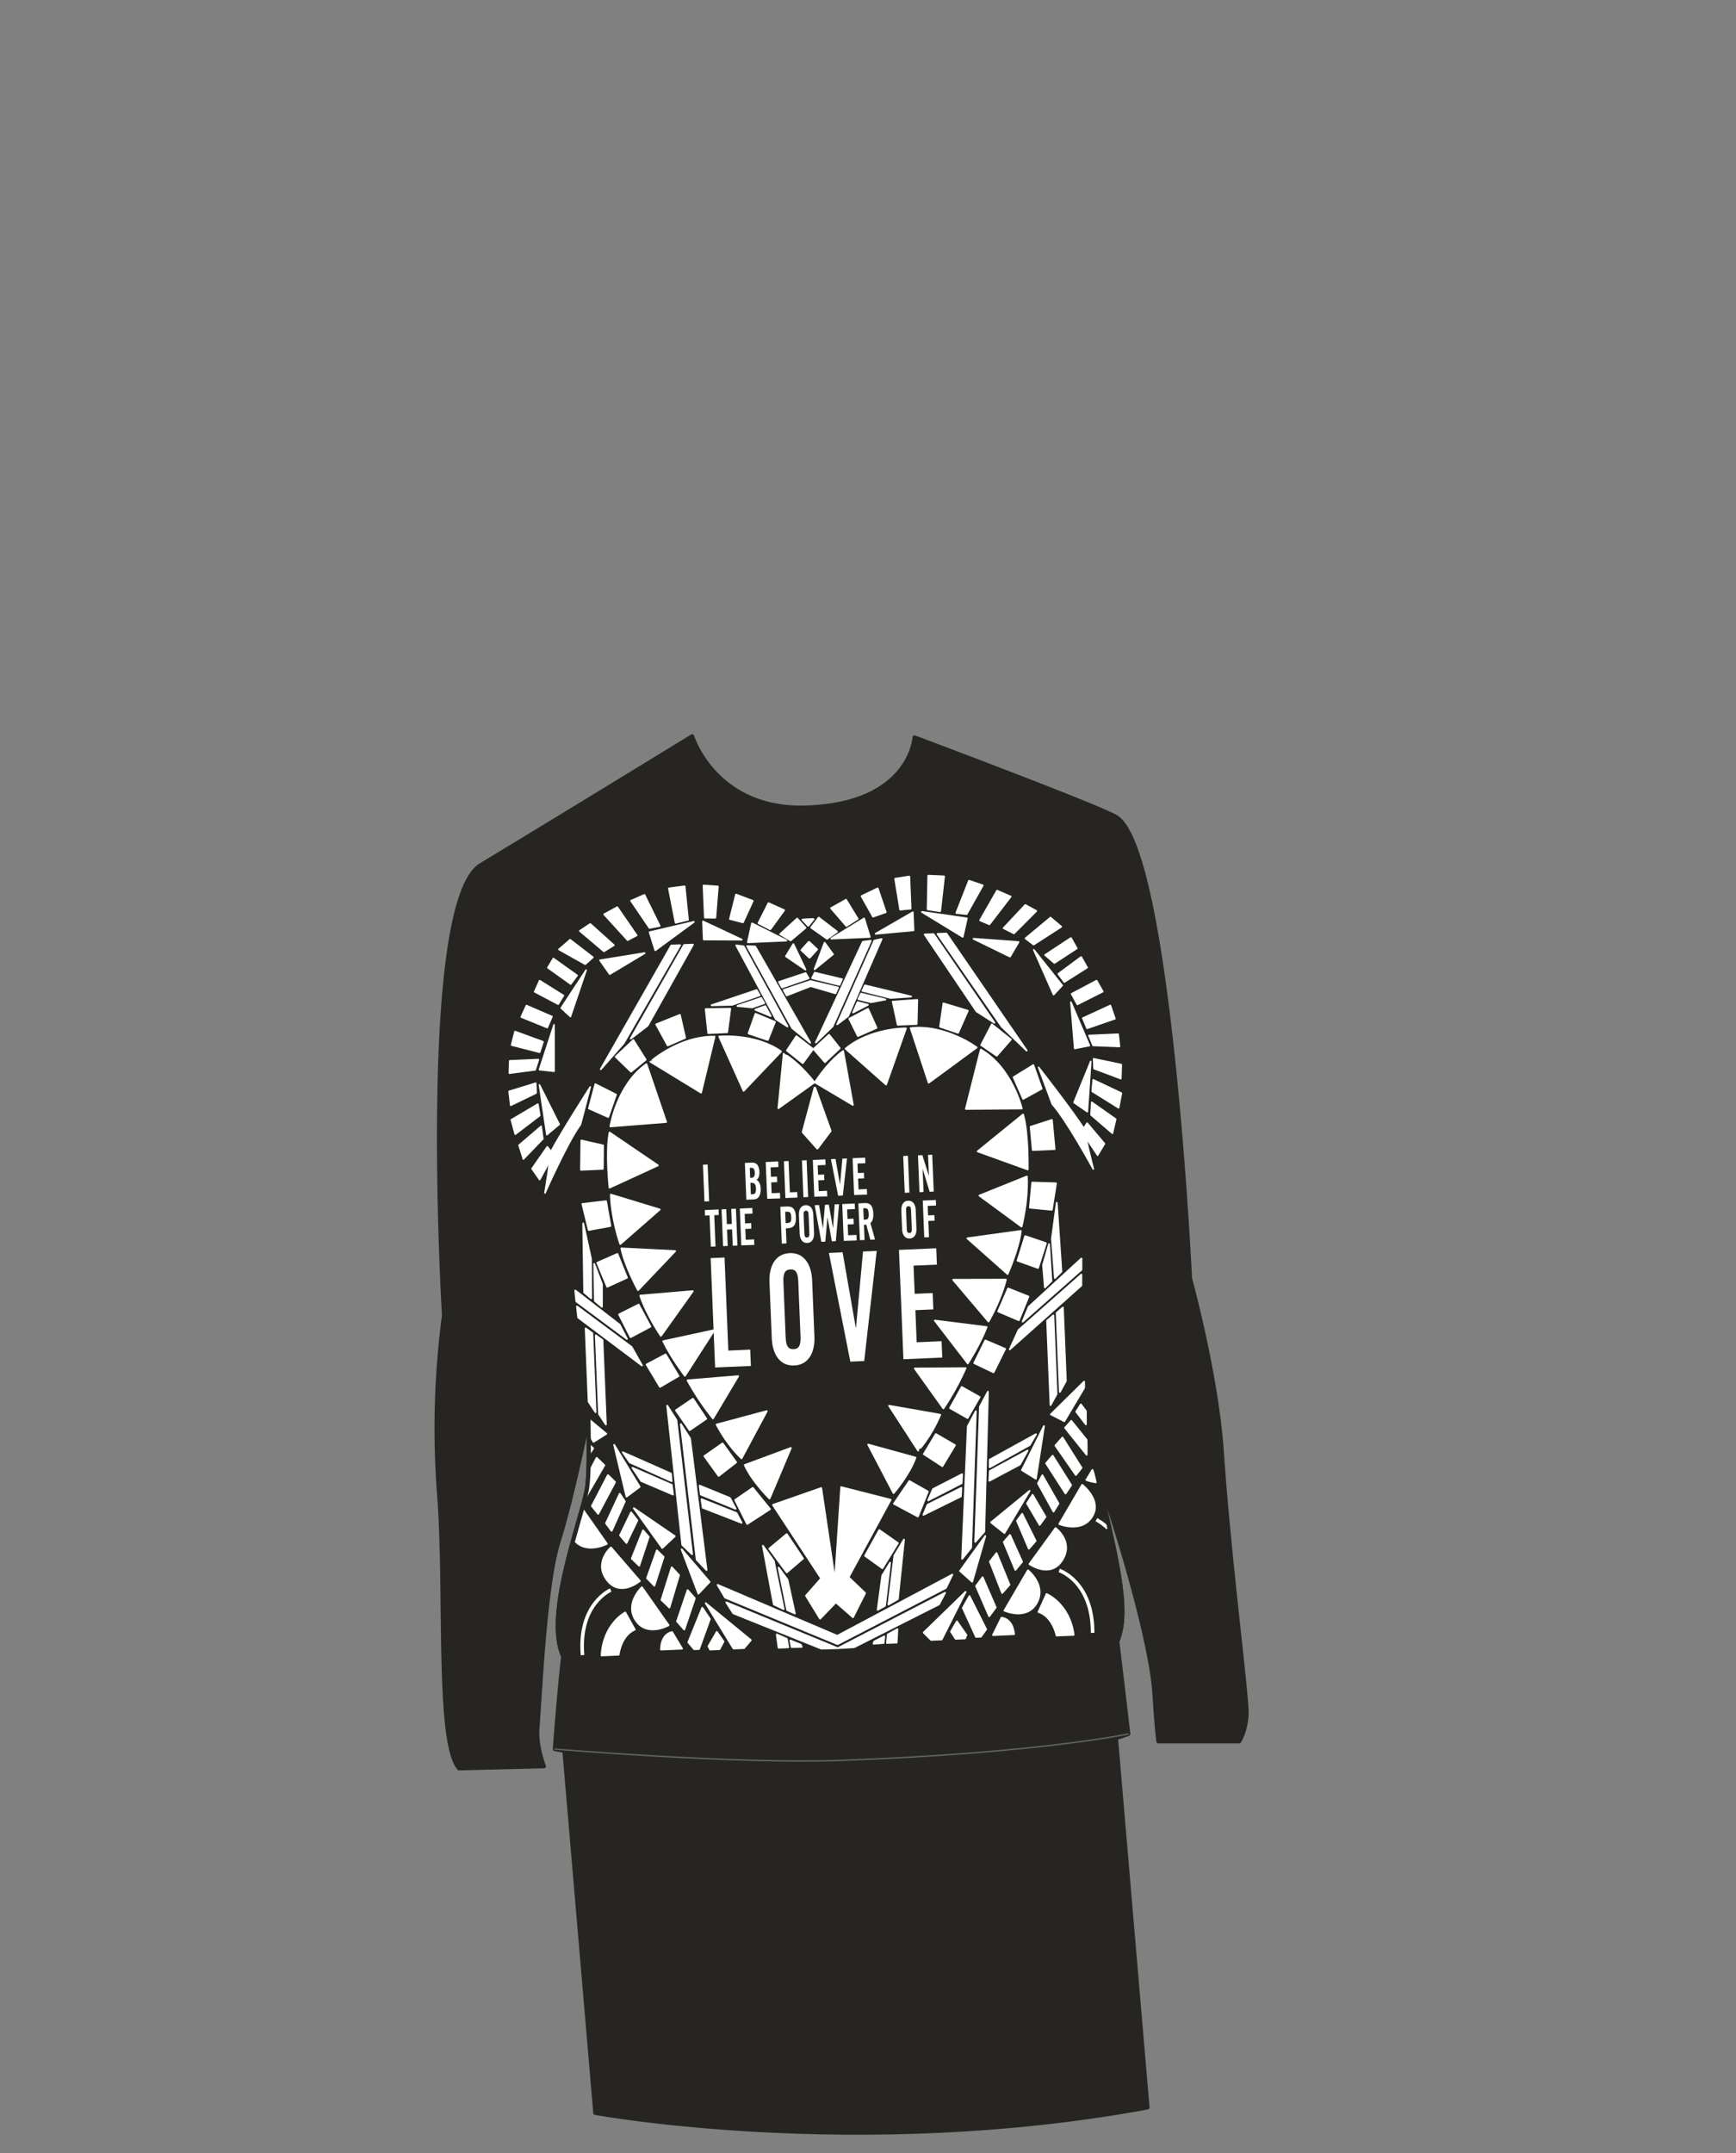<svg xmlns="http://www.w3.org/2000/svg" width="1250" height="1550" viewBox="0 0 1250 1550"><rect x="0" y="0" width="1250" height="1550" fill="#808080" stroke="none"/><title>s05e11-02</title><path d="M405.94,1254.94s58.13,16.91,200,12.4,197.48-17.23,197.48-17.23l22.8,267.08c-209.14,38.46-397.55,3.91-397.55,3.91Z" fill="#262521" stroke="#262521" stroke-linecap="round" stroke-linejoin="round" stroke-width="3"/><path d="M879.72,1045c-3.84-55.87-22.89-124.63-22.89-124.63s-14.58-307-52.88-331.94c-10.88-7.11-145.4-57.49-145.4-57.49s-2.85,48.17-78.36,50.46c-65.06,2-81.84-51.2-81.82-51.28-1.05.65-107.46,65.81-152,92.62C301.68,649.69,319.74,947,319.74,947a619.73,619.73,0,0,0-3.6,128.12c5.52,68.42-1.88,179.2,14.45,197.93l61-1.5s-5.61-14.34-4.66-27c2.28-30.22,5.54-104.26,15.36-135.21S423.7,1021,423.7,1021c.49,23.68.3,42.22-1,50.32-3.6,21.92-31,90.79-17.16,121.08-3.34,29.28-6,66.77-6,66.77s126.39,23.45,203.34,20.62c141.2-5.19,209.52-31.5,209.52-31.5s-4.89-41.92-7.94-66.74c9.94-22.61-1.94-65.14-15.65-124.58,17.07,47.16,40.24,126.63,42.46,162.32,1.63,26.39,2.88,34.36,2.88,34.36h58.1s4.49-6.66,5.3-18.88S885.29,1126.26,879.72,1045Z" fill="#262521" stroke="#262521" stroke-linecap="round" stroke-linejoin="round" stroke-width="3"/><polygon points="583.11 689.34 577.45 683.99 582.66 678.17 588.32 683.51 583.11 689.34" fill="#fff" stroke="#fff" stroke-linecap="round" stroke-linejoin="round" stroke-width="1.29"/><polygon points="622.18 661.27 598.61 675.71 626.25 674.51 622.18 661.27" fill="#fff" stroke="#fff" stroke-linecap="round" stroke-linejoin="round" stroke-width="1.29"/><polygon points="589.52 660.64 602.66 670.75 595.5 675.85 584.08 667.78 589.52 660.64" fill="#fff" stroke="#fff" stroke-linecap="round" stroke-linejoin="round" stroke-width="1.29"/><polygon points="582.17 666.25 585.77 661.75 578.12 662.09 582.08 666.26 582.08 666.37 582.13 666.31 582.18 666.36 582.17 666.25" fill="#fff" stroke="#fff" stroke-linecap="round" stroke-linejoin="round" stroke-width="1.29"/><polygon points="598.41 653.83 609.16 647.79 617.53 661.47 609.45 666.61 598.41 653.83" fill="#fff" stroke="#fff" stroke-linecap="round" stroke-linejoin="round" stroke-width="1.29"/><polygon points="586.58 697.73 593.76 678.75 599.76 687 586.58 697.73" fill="#fff" stroke="#fff" stroke-linecap="round" stroke-linejoin="round" stroke-width="1.29"/><polygon points="630.57 672.23 657.21 656.83 657.73 669.74 630.57 672.23" fill="#fff" stroke="#fff" stroke-linecap="round" stroke-linejoin="round" stroke-width="1.29"/><polygon points="620.38 645.17 631.95 639.59 637.75 656.7 628.63 659.88 620.38 645.17" fill="#fff" stroke="#fff" stroke-linecap="round" stroke-linejoin="round" stroke-width="1.29"/><polygon points="644.58 632.66 654.72 631.07 655.66 654.11 648.2 654.85 644.58 632.66" fill="#fff" stroke="#fff" stroke-linecap="round" stroke-linejoin="round" stroke-width="1.29"/><polygon points="663.89 656.54 696.13 661.19 693.16 674.41 663.89 656.54" fill="#fff" stroke="#fff" stroke-linecap="round" stroke-linejoin="round" stroke-width="1.29"/><polygon points="668.41 630.47 667.96 654.64 676.94 655.97 679.75 630.96 668.41 630.47" fill="#fff" stroke="#fff" stroke-linecap="round" stroke-linejoin="round" stroke-width="1.29"/><polygon points="697.73 634.1 688.63 657.26 696 658.04 707.59 637.44 697.73 634.1" fill="#fff" stroke="#fff" stroke-linecap="round" stroke-linejoin="round" stroke-width="1.29"/><polygon points="717.95 641.24 705.75 662.57 712.4 665.39 727.69 645.49 717.95 641.24" fill="#fff" stroke="#fff" stroke-linecap="round" stroke-linejoin="round" stroke-width="1.29"/><polygon points="701.03 675.87 733.33 678.23 727.22 688.64 701.03 675.87" fill="#fff" stroke="#fff" stroke-linecap="round" stroke-linejoin="round" stroke-width="1.29"/><polygon points="744.38 683.8 764.83 709.42 758.63 716.08 744.38 683.8" fill="#fff" stroke="#fff" stroke-linecap="round" stroke-linejoin="round" stroke-width="1.14"/><polygon points="722.68 668.21 738.28 651.57 746.11 655.86 730.09 671.92 722.68 668.21" fill="#fff" stroke="#fff" stroke-linecap="round" stroke-linejoin="round" stroke-width="1.29"/><polygon points="738.48 675.58 756.38 660.67 764.08 667.18 744.25 679.97 738.48 675.58" fill="#fff" stroke="#fff" stroke-linecap="round" stroke-linejoin="round" stroke-width="1.29"/><polygon points="752.6 687.53 771.1 675.37 775.25 682.76 759.21 693.21 752.6 687.53" fill="#fff" stroke="#fff" stroke-linecap="round" stroke-linejoin="round" stroke-width="1.29"/><polygon points="762 701.14 778.48 688.93 782.77 696.6 766.37 706.99 762 701.14" fill="#fff" stroke="#fff" stroke-linecap="round" stroke-linejoin="round" stroke-width="1.14"/><polygon points="771.61 715.51 789.58 705.97 794.07 713.87 775.75 723.1 771.61 715.51" fill="#fff" stroke="#fff" stroke-linecap="round" stroke-linejoin="round" stroke-width="1.14"/><polygon points="771.1 721.49 784.41 752.74 773.84 754.81 771.1 721.49" fill="#fff" stroke="#fff" stroke-linecap="round" stroke-linejoin="round" stroke-width="1.14"/><polygon points="779.68 733 782.73 740.32 802.79 733.39 799.5 723.87 779.68 733" fill="#fff" stroke="#fff" stroke-linecap="round" stroke-linejoin="round" stroke-width="1.14"/><polygon points="784.11 745.5 787.06 752.62 806.07 753.39 805.09 744.57 784.11 745.5" fill="#fff" stroke="#fff" stroke-linecap="round" stroke-linejoin="round" stroke-width="1.14"/><polygon points="785.38 764.17 782.94 800.34 773.34 793.72 785.38 764.17" fill="#fff" stroke="#fff" stroke-linecap="round" stroke-linejoin="round" stroke-width="1.14"/><polygon points="787.46 762.27 787.75 769.31 807.02 776.52 807.37 766.43 787.46 762.27" fill="#fff" stroke="#fff" stroke-linecap="round" stroke-linejoin="round" stroke-width="1.14"/><polygon points="787.16 777.39 786.43 785.68 805.43 797.54 807.45 786.98 787.16 777.39" fill="#fff" stroke="#fff" stroke-linecap="round" stroke-linejoin="round" stroke-width="1.14"/><polygon points="786.09 793.56 785.6 802.64 800.99 815.87 803.32 805.69 786.09 793.56" fill="#fff" stroke="#fff" stroke-linecap="round" stroke-linejoin="round" stroke-width="1.14"/><polygon points="778.89 814.42 782.79 808.61 795.25 823.37 790.31 831.65 778.89 814.42" fill="#fff" stroke="#fff" stroke-linecap="round" stroke-linejoin="round" stroke-width="1.14"/><polygon points="739.25 756.33 681.42 672.1 675.06 672.38 721.31 739.11 739.25 756.33" fill="#fff" stroke="#fff" stroke-linecap="round" stroke-linejoin="round" stroke-width="1.29"/><polygon points="715.97 736.28 672.19 672.5 665.83 672.78 703.16 728.09 715.97 736.28" fill="#fff" stroke="#fff" stroke-linecap="round" stroke-linejoin="round" stroke-width="1.29"/><path d="M747.86,768.43S773,800.54,780.76,813l2.76,13.49,3.68,15.08s-18.87-34.73-29.48-46.64Z" fill="#fff" stroke="#fff" stroke-linecap="round" stroke-linejoin="round" stroke-width="1.14"/><polygon points="621.3 678.04 587.46 750.51 599.46 738.89 627 677.3 621.3 678.04" fill="#fff" stroke="#fff" stroke-linecap="round" stroke-linejoin="round" stroke-width="1.29"/><polygon points="629.62 677.19 602.8 737.43 610.67 731.42 634.77 676.08 629.62 677.19" fill="#fff" stroke="#fff" stroke-linecap="round" stroke-linejoin="round" stroke-width="1.29"/><polygon points="586.68 700.31 606.26 704.97 604.4 709.06 584.78 704.19 586.68 700.31" fill="#fff" stroke="#fff" stroke-linecap="round" stroke-linejoin="round" stroke-width="1.29"/><polygon points="583.8 706.35 603.38 711 601.52 715.1 583.96 709.95 583.8 706.35" fill="#fff" stroke="#fff" stroke-linecap="round" stroke-linejoin="round" stroke-width="1.29"/><polygon points="622.82 709.41 655.99 717.44 641.16 718.39 620.92 713.29 622.82 709.41" fill="#fff" stroke="#fff" stroke-linecap="round" stroke-linejoin="round" stroke-width="1.29"/><polygon points="620.03 715.36 637.48 719.59 627.09 721.5 618.13 719.24 620.03 715.36" fill="#fff" stroke="#fff" stroke-linecap="round" stroke-linejoin="round" stroke-width="1.29"/><polygon points="617.55 721.46 614.28 728.86 624.87 723.39 617.55 721.46" fill="#fff" stroke="#fff" stroke-linecap="round" stroke-linejoin="round" stroke-width="1.29"/><polygon points="586.94 783.01 598.11 814.21 588.72 826.75 586.94 783.01" fill="#fff" stroke="#fff" stroke-linecap="round" stroke-linejoin="round" stroke-width="1.29"/><path d="M586.78,779.24l27.3,16.2-7-38.68S597.77,762.58,586.78,779.24Z" fill="#fff" stroke="#fff" stroke-linecap="round" stroke-linejoin="round" stroke-width="1.29"/><path d="M608.9,755,638,780.78l14.29-40.42S626.55,740.18,608.9,755Z" fill="#fff" stroke="#fff" stroke-linecap="round" stroke-linejoin="round" stroke-width="1.29"/><polygon points="596.95 744.98 585.8 755.23 593.99 764.64 604.6 754.64 596.95 744.98" fill="#fff" stroke="#fff" stroke-linecap="round" stroke-linejoin="round" stroke-width="1.29"/><polygon points="611.55 733.4 624.99 726.34 631.12 739.98 617.73 745.84 611.55 733.4" fill="#fff" stroke="#fff" stroke-linecap="round" stroke-linejoin="round" stroke-width="1.29"/><polygon points="642.84 721.14 646.42 737.76 660.03 737.16 660.44 719.89 642.84 721.14" fill="#fff" stroke="#fff" stroke-linecap="round" stroke-linejoin="round" stroke-width="1.29"/><path d="M655.77,740.18l12.94,39.26,34.49-25.33S681.09,737.54,655.77,740.18Z" fill="#fff" stroke="#fff" stroke-linecap="round" stroke-linejoin="round" stroke-width="1.29"/><polygon points="679.33 722.39 676.92 739.16 689.82 743.51 696.85 727.68 679.33 722.39" fill="#fff" stroke="#fff" stroke-linecap="round" stroke-linejoin="round" stroke-width="1.29"/><path d="M706.24,755.62l-10.75,42.71L735.7,798S728.65,768.66,706.24,755.62Z" fill="#fff" stroke="#fff" stroke-linecap="round" stroke-linejoin="round" stroke-width="1.29"/><polygon points="714.21 737.53 706.51 752.37 717.7 760 727.83 748.39 714.21 737.53" fill="#fff" stroke="#fff" stroke-linecap="round" stroke-linejoin="round" stroke-width="1.29"/><polygon points="729.86 775.55 736.74 791.09 750.03 783.76 744.01 766.83 729.86 775.55" fill="#fff" stroke="#fff" stroke-linecap="round" stroke-linejoin="round" stroke-width="1.29"/><path d="M736.65,802.38,704,828.91l36,13S740.56,816,736.65,802.38Z" fill="#fff" stroke="#fff" stroke-linecap="round" stroke-linejoin="round" stroke-width="1.29"/><polygon points="757.38 806.31 742.12 811.22 743.66 827.93 759.33 827.25 757.38 806.31" fill="#fff" stroke="#fff" stroke-linecap="round" stroke-linejoin="round" stroke-width="1.29"/><path d="M739.39,847l-34.14,13.75L735.53,883S740.33,864.85,739.39,847Z" fill="#fff" stroke="#fff" stroke-linecap="round" stroke-linejoin="round" stroke-width="1.29"/><path d="M735,886.22l-38.42,5.29,28.91,25.65S733.51,899.18,735,886.22Z" fill="#fff" stroke="#fff" stroke-linecap="round" stroke-linejoin="round" stroke-width="1.29"/><polygon points="743.26 851.4 741.59 869.41 757.34 870.93 760.34 851.92 743.26 851.4" fill="#fff" stroke="#fff" stroke-linecap="round" stroke-linejoin="round" stroke-width="1.29"/><polygon points="738.2 889.95 732.71 907.57 747.4 912.8 753.11 895.02 738.2 889.95" fill="#fff" stroke="#fff" stroke-linecap="round" stroke-linejoin="round" stroke-width="1.29"/><path d="M724.26,921.27l-37.93.09,25.44,30S720.48,936.39,724.26,921.27Z" fill="#fff" stroke="#fff" stroke-linecap="round" stroke-linejoin="round" stroke-width="1.29"/><polygon points="725.91 927.63 718.76 944.12 733.58 950.43 740.51 933.43 725.91 927.63" fill="#fff" stroke="#fff" stroke-linecap="round" stroke-linejoin="round" stroke-width="1.29"/><path d="M710.39,955.43l-37.22-4.7,23.7,30.81S705.39,968.27,710.39,955.43Z" fill="#fff" stroke="#fff" stroke-linecap="round" stroke-linejoin="round" stroke-width="1.29"/><polygon points="709.51 965.06 701.48 981.34 715.38 987.96 723.72 971.11 709.51 965.06" fill="#fff" stroke="#fff" stroke-linecap="round" stroke-linejoin="round" stroke-width="1.29"/><path d="M695.23,985l-36.49.22,20.53,28.69A189,189,0,0,0,695.23,985Z" fill="#fff" stroke="#fff" stroke-linecap="round" stroke-linejoin="round" stroke-width="1.29"/><polygon points="692.5 998.56 684.1 1013.72 696.69 1020.85 705.34 1005.79 692.5 998.56" fill="#fff" stroke="#fff" stroke-linecap="round" stroke-linejoin="round" stroke-width="1.29"/><path d="M677,1018.54l-36.78-6.47,20.89,32.24S669.81,1035.35,677,1018.54Z" fill="#fff" stroke="#fff" stroke-linecap="round" stroke-linejoin="round" stroke-width="1.29"/><polygon points="673.87 1032.46 665.22 1046.84 678.55 1055.52 687.61 1040.44 673.87 1032.46" fill="#fff" stroke="#fff" stroke-linecap="round" stroke-linejoin="round" stroke-width="1.29"/><path d="M659.16,1049.37l-34-9.36,18.25,34.89S654.83,1061.75,659.16,1049.37Z" fill="#fff" stroke="#fff" stroke-linecap="round" stroke-linejoin="round" stroke-width="1.29"/><polygon points="654.79 1066.27 643.69 1082.57 660.89 1091.75 668.08 1073.82 654.79 1066.27" fill="#fff" stroke="#fff" stroke-linecap="round" stroke-linejoin="round" stroke-width="1.29"/><polygon points="641.26 1079.74 605.7 1070.67 601.36 1136.36 602.07 1153.72 614.16 1164.27 622.9 1146.94 610.98 1135.49 641.26 1079.74" fill="#fff" stroke="#fff" stroke-linecap="round" stroke-linejoin="round" stroke-width="1.29"/><polygon points="633.13 1101.55 622.89 1120.07 635.36 1129.01 646.49 1110.9 633.13 1101.55" fill="#fff" stroke="#fff" stroke-linecap="round" stroke-linejoin="round" stroke-width="1.29"/><polygon points="760.91 865.91 764.25 915.43 759.58 920.08 757.44 891.82 760.91 865.91" fill="#fff" stroke="#fff" stroke-linecap="round" stroke-linejoin="round" stroke-width="1.29"/><polygon points="755.39 895.7 757.05 922.2 752.38 926.85 751.06 910.72 755.39 895.7" fill="#fff" stroke="#fff" stroke-linecap="round" stroke-linejoin="round" stroke-width="1.29"/><polygon points="778.68 906.07 740.76 940.85 736.34 951.46 778.64 914.1 778.68 906.07" fill="#fff" stroke="#fff" stroke-linecap="round" stroke-linejoin="round" stroke-width="1.29"/><polygon points="778.62 917.66 733.45 957.54 727.12 971.38 778.58 925.44 778.62 917.66" fill="#fff" stroke="#fff" stroke-linecap="round" stroke-linejoin="round" stroke-width="1.29"/><polygon points="765.31 941.35 767.47 994.12 763.15 1002.04 760.84 945.23 765.31 941.35" fill="#fff" stroke="#fff" stroke-linecap="round" stroke-linejoin="round" stroke-width="1.29"/><polygon points="758.45 946.98 760.76 1003.6 756.45 1011.52 753.97 950.85 758.45 946.98" fill="#fff" stroke="#fff" stroke-linecap="round" stroke-linejoin="round" stroke-width="1.29"/><polygon points="780.61 994.72 756.72 1018.23 766.33 1023.14 780.59 999.16 780.61 994.72" fill="#fff" stroke="#fff" stroke-linecap="round" stroke-linejoin="round" stroke-width="1.29"/><polygon points="751.71 1026.71 735.88 1058.39 745.86 1064.55 751.71 1026.71" fill="#fff" stroke="#fff" stroke-linecap="round" stroke-linejoin="round" stroke-width="1.29"/><polygon points="741.31 1073.34 713.62 1096.02 723.22 1103.65 741.31 1073.34" fill="#fff" stroke="#fff" stroke-linecap="round" stroke-linejoin="round" stroke-width="1.29"/><polygon points="699.98 1138.7 709.42 1105.87 691.31 1130.97 699.98 1138.7" fill="#fff" stroke="#fff" stroke-linecap="round" stroke-linejoin="round" stroke-width="1.29"/><polygon points="665.13 1175.33 670.42 1180.6 678.03 1180.27 695.25 1146.06 665.13 1175.33" fill="#fff" stroke="#fff" stroke-linecap="round" stroke-linejoin="round" stroke-width="1.29"/><polygon points="711.36 1001.95 705.62 1012.78 702.22 1110.01 708.7 1102.65 711.36 1001.95" fill="#fff" stroke="#fff" stroke-linecap="round" stroke-linejoin="round" stroke-width="1.29"/><polygon points="702.63 1016.02 696.89 1026.85 692.78 1122.23 699.23 1114.22 702.63 1016.02" fill="#fff" stroke="#fff" stroke-linecap="round" stroke-linejoin="round" stroke-width="1.29"/><polygon points="671.82 1072.06 692.72 1061.33 692.43 1067.76 668.34 1080.13 671.82 1072.06" fill="#fff" stroke="#fff" stroke-linecap="round" stroke-linejoin="round" stroke-width="1.29"/><polygon points="664.9 1090.57 667.94 1083.32 692.19 1071.17 691.85 1077.3 664.9 1090.57" fill="#fff" stroke="#fff" stroke-linecap="round" stroke-linejoin="round" stroke-width="1.29"/><polygon points="712.69 1050.86 745.94 1032.54 741.42 1040.29 712.63 1056.3 712.69 1050.86" fill="#fff" stroke="#fff" stroke-linecap="round" stroke-linejoin="round" stroke-width="1.29"/><polygon points="712.74 1059.05 739.92 1044.31 734.36 1054.32 712.39 1066.02 712.74 1059.05" fill="#fff" stroke="#fff" stroke-linecap="round" stroke-linejoin="round" stroke-width="1.29"/><polygon points="603.05 1177.59 685.69 1133.64 681.09 1143.18 603.29 1183.53 603.05 1177.59" fill="#fff" stroke="#fff" stroke-linecap="round" stroke-linejoin="round" stroke-width="1.29"/><polygon points="603.41 1186.54 680.5 1146.7 676.1 1155.01 614.99 1185.86 603.41 1186.54" fill="#fff" stroke="#fff" stroke-linecap="round" stroke-linejoin="round" stroke-width="1.29"/><polygon points="644.02 1119.96 650.91 1108.42 646.49 1151.16 639.72 1155.14 644.02 1119.96" fill="#fff" stroke="#fff" stroke-linecap="round" stroke-linejoin="round" stroke-width="1.29"/><polygon points="646.15 1172.91 645.63 1182.51 638.67 1182.81 639.25 1176.71 646.15 1172.91" fill="#fff" stroke="#fff" stroke-linecap="round" stroke-linejoin="round" stroke-width="1.29"/><polygon points="640.92 1125.07 635.29 1134.29 631.97 1158.97 637.23 1156.03 640.92 1125.07" fill="#fff" stroke="#fff" stroke-linecap="round" stroke-linejoin="round" stroke-width="1.29"/><polygon points="636.74 1178.11 636.21 1182.83 628.99 1183.33 629.51 1181.77 636.74 1178.11" fill="#fff" stroke="#fff" stroke-linecap="round" stroke-linejoin="round" stroke-width="1.29"/><path d="M781.88,1015.89l-3.62-4.79-3.31,5.2,6.93,9.12Z" fill="#fff" stroke="#fff" stroke-linecap="round" stroke-linejoin="round" stroke-width="1.29"/><path d="M782.36,1036.59l-11-13.67-4.43,5,15.51,19.36C782.49,1043.7,782.46,1040.14,782.36,1036.59Z" fill="#fff" stroke="#fff" stroke-linecap="round" stroke-linejoin="round" stroke-width="1.29"/><polygon points="765.03 1034.94 759.96 1040.69 774.67 1061.87 778.74 1056.74 765.03 1034.94" fill="#fff" stroke="#fff" stroke-linecap="round" stroke-linejoin="round" stroke-width="1.29"/><polygon points="757.94 1048.02 753.26 1053.47 767.23 1075.16 771.26 1069.17 757.94 1048.02" fill="#fff" stroke="#fff" stroke-linecap="round" stroke-linejoin="round" stroke-width="1.29"/><polygon points="750.55 1062.12 747.39 1067.92 758.58 1088.21 762.15 1082.43 750.55 1062.12" fill="#fff" stroke="#fff" stroke-linecap="round" stroke-linejoin="round" stroke-width="1.29"/><polygon points="743.51 1076.19 739.49 1082.28 748.61 1097.8 752.79 1091.99 743.51 1076.19" fill="#fff" stroke="#fff" stroke-linecap="round" stroke-linejoin="round" stroke-width="1.29"/><polygon points="736 1089.87 732.3 1094.89 740.82 1114.91 745.7 1109.37 736 1089.87" fill="#fff" stroke="#fff" stroke-linecap="round" stroke-linejoin="round" stroke-width="1.29"/><polygon points="727.24 1105.09 722.81 1110.17 731.14 1130.21 735.92 1124.38 727.24 1105.09" fill="#fff" stroke="#fff" stroke-linecap="round" stroke-linejoin="round" stroke-width="1.29"/><polygon points="717.56 1118.16 712.8 1124.24 721.61 1146.83 726.85 1140.88 717.56 1118.16" fill="#fff" stroke="#fff" stroke-linecap="round" stroke-linejoin="round" stroke-width="1.29"/><polygon points="707.51 1135.53 702.84 1141.83 712.27 1163.55 716.93 1157.23 707.51 1135.53" fill="#fff" stroke="#fff" stroke-linecap="round" stroke-linejoin="round" stroke-width="1.29"/><polygon points="698.04 1149.1 693.28 1157.6 702.81 1178.43 706.28 1178.28 710.05 1172.97 698.04 1149.1" fill="#fff" stroke="#fff" stroke-linecap="round" stroke-linejoin="round" stroke-width="1.29"/><polygon points="689.03 1167.31 684.78 1174.65 688.15 1179.83 694.82 1179.54 695.84 1177.11 689.03 1167.31" fill="#fff" stroke="#fff" stroke-linecap="round" stroke-linejoin="round" stroke-width="1.29"/><path d="M786.6,1058.23l-4.36,7.21a28.14,28.14,0,0,0,7,1.68A52.56,52.56,0,0,0,786.6,1058.23Z" fill="#fff" stroke="#fff" stroke-linecap="round" stroke-linejoin="round" stroke-width="1.29"/><path d="M741.28,1126l18.78-25.87s13.24,9.73,4.73,23.12S741.28,1126,741.28,1126Z" fill="#fff" stroke="#fff" stroke-linecap="round" stroke-linejoin="round" stroke-width="1.29"/><path d="M762.75,1097.18,779.23,1069s14.54,11.18,7,23S762.75,1097.18,762.75,1097.18Z" fill="#fff" stroke="#fff" stroke-linecap="round" stroke-linejoin="round" stroke-width="1.29"/><path d="M740.16,1130.56l-16.91,28.94s16.08,7.29,23.21-5.53S740.16,1130.56,740.16,1130.56Z" fill="#fff" stroke="#fff" stroke-linecap="round" stroke-linejoin="round" stroke-width="1.29"/><path d="M715,1177.14l6.17-12.48s7.84.25,9,11.81Z" fill="#fff" stroke="#fff" stroke-linecap="round" stroke-linejoin="round" stroke-width="1.29"/><path d="M753.6,1147.63s16.43,6.78,19.46,29.32l-12.27.53s-2.63-13.6-13-17Z" fill="#fff" stroke="#fff" stroke-linecap="round" stroke-linejoin="round" stroke-width="1.29"/><path d="M762.68,1130.61s24.12,7.76,24.06,44.92" fill="none" stroke="#fff" stroke-linejoin="round" stroke-width="2.58"/><path d="M789.45,1094.05a40.55,40.55,0,0,1,8.17,6" fill="none" stroke="#fff" stroke-linejoin="round" stroke-width="2.58"/><path d="M662.05,858.27,661,831.77l3.13-.14,4.73,15h0l-.62-15.16,3-.13,1.08,26.5-2.94.13-5-16.37h-.06l.68,16.56Z" fill="#fff"/><path d="M665.51,890.82l-1.08-26.51,9.41-.41.16,4-6,.26.28,6.83,4.52-.2.16,4-4.51.19.47,11.75Z" fill="#fff"/><polygon points="582.72 689.35 587.93 683.53 582.26 678.19 577.05 684.01 582.72 689.35" fill="#fff" stroke="#fff" stroke-linecap="round" stroke-linejoin="round" stroke-width="1.29"/><polygon points="541.5 664.79 566.16 677.13 538.52 678.34 541.5 664.79" fill="#fff" stroke="#fff" stroke-linecap="round" stroke-linejoin="round" stroke-width="1.29"/><polygon points="573.99 661.32 561.73 672.53 569.27 676.99 580 667.95 573.99 661.32" fill="#fff" stroke="#fff" stroke-linecap="round" stroke-linejoin="round" stroke-width="1.29"/><polygon points="581.77 666.27 577.82 662.1 585.47 661.77 581.87 666.27 581.87 666.38 581.82 666.33 581.78 666.38 581.77 666.27" fill="#fff" stroke="#fff" stroke-linecap="round" stroke-linejoin="round" stroke-width="1.29"/><polygon points="564.58 655.3 553.37 650.23 546.15 664.59 554.62 669 564.58 655.3" fill="#fff" stroke="#fff" stroke-linecap="round" stroke-linejoin="round" stroke-width="1.29"/><polygon points="579.95 698.02 571.25 679.74 565.94 688.48 579.95 698.02" fill="#fff" stroke="#fff" stroke-linecap="round" stroke-linejoin="round" stroke-width="1.29"/><polygon points="534.03 676.45 506.24 663.42 506.77 676.33 534.03 676.45" fill="#fff" stroke="#fff" stroke-linecap="round" stroke-linejoin="round" stroke-width="1.29"/><polygon points="541.99 648.6 530 644.04 525.62 661.59 534.96 663.97 541.99 648.6" fill="#fff" stroke="#fff" stroke-linecap="round" stroke-linejoin="round" stroke-width="1.29"/><polygon points="516.85 638.23 506.62 637.53 507.56 660.58 515.05 660.66 516.85 638.23" fill="#fff" stroke="#fff" stroke-linecap="round" stroke-linejoin="round" stroke-width="1.29"/><polygon points="499.56 663.71 467.81 671.15 471.85 684.07 499.56 663.71" fill="#fff" stroke="#fff" stroke-linecap="round" stroke-linejoin="round" stroke-width="1.29"/><polygon points="492.93 638.13 495.35 662.17 486.5 664.28 481.67 639.61 492.93 638.13" fill="#fff" stroke="#fff" stroke-linecap="round" stroke-linejoin="round" stroke-width="1.29"/><polygon points="464 644.31 474.96 666.59 467.68 668.01 454.45 648.49 464 644.31" fill="#fff" stroke="#fff" stroke-linecap="round" stroke-linejoin="round" stroke-width="1.29"/><polygon points="444.44 653.18 458.34 673.37 451.94 676.76 435.08 658.26 444.44 653.18" fill="#fff" stroke="#fff" stroke-linecap="round" stroke-linejoin="round" stroke-width="1.29"/><polygon points="464.12 686.21 432.13 691.37 439.06 701.22 464.12 686.21" fill="#fff" stroke="#fff" stroke-linecap="round" stroke-linejoin="round" stroke-width="1.29"/><polygon points="422.05 698.39 404.11 725.71 410.71 731.8 422.05 698.39" fill="#fff" stroke="#fff" stroke-linecap="round" stroke-linejoin="round" stroke-width="1.13"/><polygon points="441.93 680.47 425.02 665.24 417.57 670.2 434.85 684.81 441.93 680.47" fill="#fff" stroke="#fff" stroke-linecap="round" stroke-linejoin="round" stroke-width="1.29"/><polygon points="426.79 689.19 410.51 676.62 402.55 683.51 421.39 694.06 426.79 689.19" fill="#fff" stroke="#fff" stroke-linecap="round" stroke-linejoin="round" stroke-width="1.29"/><polygon points="415.56 702.25 398.44 690.03 394.5 696.69 410.93 708.42 415.56 702.25" fill="#fff" stroke="#fff" stroke-linecap="round" stroke-linejoin="round" stroke-width="1.13"/><polygon points="405.7 716.71 388.57 705.98 384.99 714 401.9 722.92 405.7 716.71" fill="#fff" stroke="#fff" stroke-linecap="round" stroke-linejoin="round" stroke-width="1.13"/><polygon points="397.45 731.86 379.08 723.93 375.32 732.18 394.02 739.79 397.45 731.86" fill="#fff" stroke="#fff" stroke-linecap="round" stroke-linejoin="round" stroke-width="1.13"/><polygon points="398.95 737.78 388.45 770.07 398.97 771.22 398.95 737.78" fill="#fff" stroke="#fff" stroke-linecap="round" stroke-linejoin="round" stroke-width="1.13"/><polygon points="390.98 749.99 388.59 757.55 368.37 752.4 370.83 742.62 390.98 749.99" fill="#fff" stroke="#fff" stroke-linecap="round" stroke-linejoin="round" stroke-width="1.13"/><polygon points="387.66 762.83 385.35 770.19 366.8 772.62 367.03 763.74 387.66 762.83" fill="#fff" stroke="#fff" stroke-linecap="round" stroke-linejoin="round" stroke-width="1.13"/><polygon points="388.44 781.06 393.77 816.88 402.63 809.44 388.44 781.06" fill="#fff" stroke="#fff" stroke-linecap="round" stroke-linejoin="round" stroke-width="1.13"/><polygon points="385.74 779.84 386.03 786.88 367.75 795.74 366.58 785.72 385.74 779.84" fill="#fff" stroke="#fff" stroke-linecap="round" stroke-linejoin="round" stroke-width="1.13"/><polygon points="387.26 794.88 388.65 803.08 371.01 816.55 368.18 806.2 387.26 794.88" fill="#fff" stroke="#fff" stroke-linecap="round" stroke-linejoin="round" stroke-width="1.13"/><polygon points="389.63 810.89 390.85 819.9 376.86 834.42 373.74 824.49 389.63 810.89" fill="#fff" stroke="#fff" stroke-linecap="round" stroke-linejoin="round" stroke-width="1.13"/><polygon points="398.38 831.06 394.09 825.61 383.09 841.4 388.6 849.22 398.38 831.06" fill="#fff" stroke="#fff" stroke-linecap="round" stroke-linejoin="round" stroke-width="1.13"/><polygon points="432.6 769.72 483.35 680.75 489.72 680.47 449.07 750.99 432.6 769.72" fill="#fff" stroke="#fff" stroke-linecap="round" stroke-linejoin="round" stroke-width="1.29"/><polygon points="454.16 747.71 492.58 680.34 498.95 680.06 466.25 738.43 454.16 747.71" fill="#fff" stroke="#fff" stroke-linecap="round" stroke-linejoin="round" stroke-width="1.29"/><path d="M425,782.53s-22,34.18-28.59,47.26l-1.61,13.68-2.38,15.35s16.1-36.47,25.53-49.26Z" fill="#fff" stroke="#fff" stroke-linecap="round" stroke-linejoin="round" stroke-width="1.13"/><polygon points="543.75 681.43 583.38 750.68 570.46 740.16 538 681.19 543.75 681.43" fill="#fff" stroke="#fff" stroke-linecap="round" stroke-linejoin="round" stroke-width="1.29"/><polygon points="535.39 681.3 567.02 738.99 558.69 733.69 530.16 680.65 535.39 681.3" fill="#fff" stroke="#fff" stroke-linecap="round" stroke-linejoin="round" stroke-width="1.29"/><polygon points="580.06 700.6 560.93 706.94 563.11 710.86 582.26 704.3 580.06 700.6" fill="#fff" stroke="#fff" stroke-linecap="round" stroke-linejoin="round" stroke-width="1.29"/><polygon points="583.42 706.37 564.29 712.71 566.47 716.63 583.56 709.97 583.42 706.37" fill="#fff" stroke="#fff" stroke-linecap="round" stroke-linejoin="round" stroke-width="1.29"/><polygon points="544.78 712.81 512.39 723.71 527.25 723.36 546.99 716.51 544.78 712.81" fill="#fff" stroke="#fff" stroke-linecap="round" stroke-linejoin="round" stroke-width="1.29"/><polygon points="548.06 718.5 531.01 724.23 541.52 725.24 550.26 722.2 548.06 718.5" fill="#fff" stroke="#fff" stroke-linecap="round" stroke-linejoin="round" stroke-width="1.29"/><polygon points="551.02 724.36 554.88 731.46 543.88 726.92 551.02 724.36" fill="#fff" stroke="#fff" stroke-linecap="round" stroke-linejoin="round" stroke-width="1.29"/><polygon points="586.54 783.03 577.95 815.09 588.33 826.77 586.54 783.03" fill="#fff" stroke="#fff" stroke-linecap="round" stroke-linejoin="round" stroke-width="1.29"/><path d="M586.39,779.25l-25.88,18.53,3.8-39.15S574.09,763.61,586.39,779.25Z" fill="#fff" stroke="#fff" stroke-linecap="round" stroke-linejoin="round" stroke-width="1.29"/><path d="M562.37,757l-26.93,28.28-17.53-39S543.58,743.8,562.37,757Z" fill="#fff" stroke="#fff" stroke-linecap="round" stroke-linejoin="round" stroke-width="1.29"/><polygon points="573.46 746 585.41 755.25 578.01 765.34 566.63 756.3 573.46 746" fill="#fff" stroke="#fff" stroke-linecap="round" stroke-linejoin="round" stroke-width="1.29"/><polygon points="557.98 735.74 544 729.88 539.01 744 552.83 748.67 557.98 735.74" fill="#fff" stroke="#fff" stroke-linecap="round" stroke-linejoin="round" stroke-width="1.29"/><polygon points="525.79 726.25 523.58 743.12 509.97 743.72 508.16 726.53 525.79 726.25" fill="#fff" stroke="#fff" stroke-linecap="round" stroke-linejoin="round" stroke-width="1.29"/><path d="M514.47,746.34l-9.7,40.26-36.43-22.24S489,745.93,514.47,746.34Z" fill="#fff" stroke="#fff" stroke-linecap="round" stroke-linejoin="round" stroke-width="1.29"/><polygon points="489.54 730.67 493.3 747.17 480.81 752.64 472.51 737.47 489.54 730.67" fill="#fff" stroke="#fff" stroke-linecap="round" stroke-linejoin="round" stroke-width="1.29"/><path d="M465.43,766.13l14.19,41.62-40.09,3.16S444.16,781.08,465.43,766.13Z" fill="#fff" stroke="#fff" stroke-linecap="round" stroke-linejoin="round" stroke-width="1.29"/><polygon points="456.02 748.8 464.9 762.91 454.37 771.49 443.33 760.81 456.02 748.8" fill="#fff" stroke="#fff" stroke-linecap="round" stroke-linejoin="round" stroke-width="1.29"/><polygon points="443.52 788.05 437.93 804.13 424.09 797.99 428.7 780.59 443.52 788.05" fill="#fff" stroke="#fff" stroke-linecap="round" stroke-linejoin="round" stroke-width="1.29"/><path d="M438.94,815.37,473.69,839,438.9,855S436.15,829.24,438.94,815.37Z" fill="#fff" stroke="#fff" stroke-linecap="round" stroke-linejoin="round" stroke-width="1.29"/><polygon points="418.61 821.1 434.21 824.66 434.04 841.45 418.36 842.13 418.61 821.1" fill="#fff" stroke="#fff" stroke-linecap="round" stroke-linejoin="round" stroke-width="1.29"/><path d="M439.84,860.05,475,870.77l-28.37,24.81S440.37,877.94,439.84,860.05Z" fill="#fff" stroke="#fff" stroke-linecap="round" stroke-linejoin="round" stroke-width="1.29"/><path d="M447.42,898.77l38.71,1.93-26.71,28.07S450,911.56,447.42,898.77Z" fill="#fff" stroke="#fff" stroke-linecap="round" stroke-linejoin="round" stroke-width="1.29"/><polygon points="436.35 864.8 439.49 882.6 423.92 885.48 419.37 866.8 436.35 864.8" fill="#fff" stroke="#fff" stroke-linecap="round" stroke-linejoin="round" stroke-width="1.29"/><polygon points="444.54 902.77 451.44 919.85 437.23 926.34 430.09 909.12 444.54 902.77" fill="#fff" stroke="#fff" stroke-linecap="round" stroke-linejoin="round" stroke-width="1.29"/><path d="M461,932.76l37.81-3.21-22.91,32.13S466,947.5,461,932.76Z" fill="#fff" stroke="#fff" stroke-linecap="round" stroke-linejoin="round" stroke-width="1.29"/><polygon points="459.85 939.25 468.32 955.05 454.06 962.63 445.77 946.3 459.85 939.25" fill="#fff" stroke="#fff" stroke-linecap="round" stroke-linejoin="round" stroke-width="1.29"/><path d="M477.58,965.59l36.7-7.93-21.09,32.77S483.61,978,477.58,965.59Z" fill="#fff" stroke="#fff" stroke-linecap="round" stroke-linejoin="round" stroke-width="1.29"/><polygon points="479.25 975.12 488.57 990.63 475.25 998.44 465.58 982.38 479.25 975.12" fill="#fff" stroke="#fff" stroke-linecap="round" stroke-linejoin="round" stroke-width="1.29"/><path d="M495.1,993.76l36.37-3-18.11,30.38A187.17,187.17,0,0,1,495.1,993.76Z" fill="#fff" stroke="#fff" stroke-linecap="round" stroke-linejoin="round" stroke-width="1.29"/><polygon points="498.92 1007.01 508.53 1021.38 496.57 1029.58 486.72 1015.33 498.92 1007.01" fill="#fff" stroke="#fff" stroke-linecap="round" stroke-linejoin="round" stroke-width="1.29"/><path d="M516,1025.58l36.12-9.66-18.19,33.94S524.53,1041.69,516,1025.58Z" fill="#fff" stroke="#fff" stroke-linecap="round" stroke-linejoin="round" stroke-width="1.29"/><polygon points="520.25 1039.17 530.04 1052.74 517.47 1062.55 507.21 1048.32 520.25 1039.17" fill="#fff" stroke="#fff" stroke-linecap="round" stroke-linejoin="round" stroke-width="1.29"/><path d="M536.28,1054.73l33.16-12.29-15.35,36.36S541.61,1066.69,536.28,1054.73Z" fill="#fff" stroke="#fff" stroke-linecap="round" stroke-linejoin="round" stroke-width="1.29"/><polygon points="542.02 1071.19 554.41 1086.46 538.01 1097.12 529.39 1079.88 542.02 1071.19" fill="#fff" stroke="#fff" stroke-linecap="round" stroke-linejoin="round" stroke-width="1.29"/><polygon points="556.59 1083.43 591.29 1071.3 600.97 1136.38 601.67 1153.74 590.49 1165.3 580.37 1148.8 591.31 1136.35 556.59 1083.43" fill="#fff" stroke="#fff" stroke-linecap="round" stroke-linejoin="round" stroke-width="1.29"/><polygon points="566.47 1104.46 578.19 1122.02 566.5 1132.01 553.92 1114.94 566.47 1104.46" fill="#fff" stroke="#fff" stroke-linecap="round" stroke-linejoin="round" stroke-width="1.29"/><polygon points="419.94 880.79 420.65 930.43 425.69 934.66 425.52 906.31 419.94 880.79" fill="#fff" stroke="#fff" stroke-linecap="round" stroke-linejoin="round" stroke-width="1.29"/><polygon points="427.87 910 428.37 936.54 433.41 940.77 433.41 924.59 427.87 910" fill="#fff" stroke="#fff" stroke-linecap="round" stroke-linejoin="round" stroke-width="1.29"/><path d="M415,936.89l36.39,27-5.27-10.19-31.9-24.62C414.43,931.7,414.71,934.29,415,936.89Z" fill="#fff" stroke="#fff" stroke-linecap="round" stroke-linejoin="round" stroke-width="1.29"/><path d="M416.32,948.51,462.21,983l-7.44-13.24-39.33-29.19C415.75,943.18,416.07,945.84,416.32,948.51Z" fill="#fff" stroke="#fff" stroke-linecap="round" stroke-linejoin="round" stroke-width="1.29"/><polygon points="421.71 956.35 423.86 1009.12 428.8 1016.64 426.48 959.83 421.71 956.35" fill="#fff" stroke="#fff" stroke-linecap="round" stroke-linejoin="round" stroke-width="1.29"/><polygon points="429.01 961.36 431.32 1017.98 436.26 1025.5 433.78 964.83 429.01 961.36" fill="#fff" stroke="#fff" stroke-linecap="round" stroke-linejoin="round" stroke-width="1.29"/><path d="M424.35,1022.1c-.46,3-.25,6-.9,9l3.91,6.88,9.17-5.74Z" fill="#fff" stroke="#fff" stroke-linecap="round" stroke-linejoin="round" stroke-width="1.29"/><polygon points="442.22 1040.22 460.57 1070.41 451.13 1077.42 442.22 1040.22" fill="#fff" stroke="#fff" stroke-linecap="round" stroke-linejoin="round" stroke-width="1.29"/><polygon points="456.38 1085.78 485.82 1105.96 476.88 1114.4 456.38 1085.78" fill="#fff" stroke="#fff" stroke-linecap="round" stroke-linejoin="round" stroke-width="1.29"/><polygon points="502.89 1147.3 490.81 1115.41 510.9 1138.85 502.89 1147.3" fill="#fff" stroke="#fff" stroke-linecap="round" stroke-linejoin="round" stroke-width="1.29"/><polygon points="540.6 1180.77 535.76 1186.48 528.15 1186.81 508.2 1154.22 540.6 1180.77" fill="#fff" stroke="#fff" stroke-linecap="round" stroke-linejoin="round" stroke-width="1.29"/><polygon points="480.41 1012.03 487.01 1022.32 498.32 1118.91 491.27 1112.14 480.41 1012.03" fill="#fff" stroke="#fff" stroke-linecap="round" stroke-linejoin="round" stroke-width="1.29"/><polygon points="490.25 1025.29 496.85 1035.59 508.73 1130.27 501.65 1122.85 490.25 1025.29" fill="#fff" stroke="#fff" stroke-linecap="round" stroke-linejoin="round" stroke-width="1.29"/><polygon points="525.52 1078.45 503.81 1069.57 504.63 1075.96 529.65 1086.19 525.52 1078.45" fill="#fff" stroke="#fff" stroke-linecap="round" stroke-linejoin="round" stroke-width="1.29"/><polygon points="533.92 1096.29 530.3 1089.33 505.14 1079.34 505.99 1085.41 533.92 1096.29" fill="#fff" stroke="#fff" stroke-linecap="round" stroke-linejoin="round" stroke-width="1.29"/><polygon points="483.07 1060.88 448.44 1045.53 453.57 1052.85 483.57 1066.3 483.07 1060.88" fill="#fff" stroke="#fff" stroke-linecap="round" stroke-linejoin="round" stroke-width="1.29"/><polygon points="483.68 1069.04 455.4 1056.73 461.75 1066.22 484.6 1075.96 483.68 1069.04" fill="#fff" stroke="#fff" stroke-linecap="round" stroke-linejoin="round" stroke-width="1.29"/><polygon points="602.65 1177.61 516.72 1141.02 522.08 1150.12 602.89 1183.55 602.65 1177.61" fill="#fff" stroke="#fff" stroke-linecap="round" stroke-linejoin="round" stroke-width="1.29"/><polygon points="603.01 1186.56 522.96 1153.58 528.02 1161.47 591.42 1186.89 603.01 1186.56" fill="#fff" stroke="#fff" stroke-linecap="round" stroke-linejoin="round" stroke-width="1.29"/><polygon points="557.12 1123.75 549.32 1112.86 557.21 1155.06 564.27 1158.43 557.12 1123.75" fill="#fff" stroke="#fff" stroke-linecap="round" stroke-linejoin="round" stroke-width="1.29"/><polygon points="559.31 1176.7 560.62 1186.22 567.57 1185.92 566.5 1179.89 559.31 1176.7" fill="#fff" stroke="#fff" stroke-linecap="round" stroke-linejoin="round" stroke-width="1.29"/><polygon points="560.63 1128.57 566.99 1137.27 572.31 1161.57 566.83 1159.1 560.63 1128.57" fill="#fff" stroke="#fff" stroke-linecap="round" stroke-linejoin="round" stroke-width="1.29"/><polygon points="569.11 1181.06 570.03 1185.72 577.27 1185.59 576.62 1184.08 569.11 1181.06" fill="#fff" stroke="#fff" stroke-linecap="round" stroke-linejoin="round" stroke-width="1.29"/><path d="M427.1,1042.73l-3.49-3.3c.2,2.42.5,4.82.85,7.22Z" fill="#fff" stroke="#fff" stroke-linecap="round" stroke-linejoin="round" stroke-width="1.29"/><path d="M429.61,1049.58l-5.77,11.13c0,.36-1.78,12.85-2.58,15.55l.94,1,12.94-22.39Z" fill="#fff" stroke="#fff" stroke-linecap="round" stroke-linejoin="round" stroke-width="1.29"/><polygon points="437.75 1062 442.85 1067.02 430.7 1089.85 426.2 1084.23 437.75 1062" fill="#fff" stroke="#fff" stroke-linecap="round" stroke-linejoin="round" stroke-width="1.29"/><polygon points="446.26 1075.4 449.88 1080.91 440.39 1102.1 436.36 1096.66 446.26 1075.4" fill="#fff" stroke="#fff" stroke-linecap="round" stroke-linejoin="round" stroke-width="1.29"/><polygon points="454.42 1088.82 458.92 1094.53 451.1 1110.79 446.46 1105.37 454.42 1088.82" fill="#fff" stroke="#fff" stroke-linecap="round" stroke-linejoin="round" stroke-width="1.29"/><polygon points="463.02 1101.78 467.11 1106.47 460.25 1127.16 454.94 1122.06 463.02 1101.78" fill="#fff" stroke="#fff" stroke-linecap="round" stroke-linejoin="round" stroke-width="1.29"/><polygon points="472.99 1116.19 477.82 1120.87 471.14 1141.56 465.91 1136.16 472.99 1116.19" fill="#fff" stroke="#fff" stroke-linecap="round" stroke-linejoin="round" stroke-width="1.29"/><polygon points="483.69 1128.37 488.94 1134.01 482 1157.29 476.3 1151.82 483.69 1128.37" fill="#fff" stroke="#fff" stroke-linecap="round" stroke-linejoin="round" stroke-width="1.29"/><polygon points="495.13 1144.8 500.29 1150.67 492.67 1173.14 487.51 1167.24 495.13 1144.8" fill="#fff" stroke="#fff" stroke-linecap="round" stroke-linejoin="round" stroke-width="1.29"/><polygon points="505.67 1157.5 511.11 1165.55 503.31 1187.14 499.84 1187.3 495.64 1182.33 505.67 1157.5" fill="#fff" stroke="#fff" stroke-linecap="round" stroke-linejoin="round" stroke-width="1.29"/><polygon points="516.13 1174.86 520.96 1181.8 518.03 1187.26 511.36 1187.55 510.15 1185.21 516.13 1174.86" fill="#fff" stroke="#fff" stroke-linecap="round" stroke-linejoin="round" stroke-width="1.29"/><path d="M460.71,1138.21l-20.83-24.13s-12.4,10.85-2.83,23.45S460.71,1138.21,460.71,1138.21Z" fill="#fff" stroke="#fff" stroke-linecap="round" stroke-linejoin="round" stroke-width="1.29"/><path d="M419.49,1086.52c-.79,3.12-5.39,17.63-6.25,21.92,8.48,10.91,23.72,3,23.72,3Z" fill="#fff" stroke="#fff" stroke-linecap="round" stroke-linejoin="round" stroke-width="1.29"/><path d="M462.19,1142.7l19.21,27.36s-15.43,8.67-23.58-3.49S462.19,1142.7,462.19,1142.7Z" fill="#fff" stroke="#fff" stroke-linecap="round" stroke-linejoin="round" stroke-width="1.29"/><path d="M491.1,1186.91,483.93,1175s-7.79.92-8,12.55Z" fill="#fff" stroke="#fff" stroke-linecap="round" stroke-linejoin="round" stroke-width="1.29"/><path d="M450.19,1160.88s-15.82,8.18-17,30.9l12.26-.53s1.52-13.78,11.58-18.06Z" fill="#fff" stroke="#fff" stroke-linecap="round" stroke-linejoin="round" stroke-width="1.29"/><path d="M439.75,1144.71s-23.4,9.83-20.31,46.85" fill="none" stroke="#fff" stroke-linejoin="round" stroke-width="2.58"/><path d="M507.24,865l-1.08-26.5,3.37-.15,1.08,26.5Z" fill="#fff"/><path d="M536.33,837.21l5-.22c3.62-.16,5.33,2.27,5.51,6.78.09,2.28-.52,4.7-2.11,5.65,1.75,1,2.84,2.74,3,6.16.18,4.37-1.12,7.73-5,7.9l-5.33.23Zm3.82,10.72,1.23-.06c1.28,0,2.21-1.27,2.12-3.47-.1-2.46-.86-3.71-2.36-3.65l-1.28.06Zm.49,11.89,1.41-.06c1.8-.08,2.39-1.5,2.28-4.18s-.92-4-2.94-4l-1.08,0Z" fill="#fff"/><path d="M552.43,863.06l-1.08-26.5,9-.4.16,4-5.66.25.28,6.83,4.36-.19.16,4-4.36.19.32,7.79,6-.27.16,4Z" fill="#fff"/><path d="M565.53,862.49,564.45,836l3.37-.14.92,22.53,5.3-.23.17,4Z" fill="#fff"/><path d="M578.52,861.92l-1.09-26.5,3.38-.15,1.08,26.5Z" fill="#fff"/><path d="M586.35,861.58l-1.08-26.51,9-.39.16,4-5.66.25.28,6.83,4.35-.19.17,4-4.36.19.32,7.78,6-.26.16,4Z" fill="#fff"/><path d="M606.55,834.15l3.32-.15-3,26.68-3.37.15-5.2-26.32,3.32-.15,3.2,18.28h.06Z" fill="#fff"/><path d="M615,860.33l-1.08-26.5,9-.4.17,4-5.66.24.27,6.83,4.36-.19.16,4-4.35.19.31,7.79,6-.27.17,4Z" fill="#fff"/><path d="M651.45,858.73l-1.08-26.5,3.37-.14,1.08,26.5Z" fill="#fff"/><path d="M510.92,875l-3.27.14-.16-4,9.91-.43.16,4-3.27.14.92,22.54-3.37.14Z" fill="#fff"/><path d="M520.64,897.14l-1.08-26.5,3.37-.15.44,10.79,3.59-.16-.44-10.79,3.38-.14,1.08,26.5-3.37.15-.48-11.75-3.6.16L524,897Z" fill="#fff"/><path d="M533.78,896.57l-1.08-26.51,9-.39.17,4-5.66.25.28,6.83,4.35-.19.16,4-4.35.19.32,7.78,6-.26.16,4Z" fill="#fff"/><path d="M562.93,895.29l-1.08-26.5,4.84-.21c4.16-.18,6.18,1.9,6.41,7.55s-1.61,7.91-5.77,8.09l-1.47.06.44,10.87Zm2.77-14.75,1.31-.06c2.2-.1,2.85-1,2.72-4.2s-.85-4-3.05-3.95l-1.31.06Z" fill="#fff"/><path d="M575.25,874.64c-.15-3.74,1.36-6.86,4.89-7s5.3,2.82,5.45,6.56l.56,13.65c.15,3.75-1.36,6.87-4.9,7S576,892,575.81,888.3Zm3.93,13.4c.08,2,.55,2.92,1.91,2.86s1.76-1,1.68-3l-.55-13.43c-.08-2-.55-2.92-1.92-2.86s-1.75,1-1.67,3Z" fill="#fff"/><path d="M594,867.39l2.78-.12,3,16.78h.06l1.18-17,3.16-.13-2.37,26.65-2.83.12-3.17-17.4h0l-1.57,17.61-2.83.12-4.81-26.33,3.16-.14,2.75,16.79h.06Z" fill="#fff"/><path d="M607.54,893.35l-1.09-26.51,9-.39.16,4-5.66.25.28,6.83,4.35-.19.16,4-4.35.19.32,7.78,6-.26.16,4Z" fill="#fff"/><path d="M622.53,892.69l-3.37.15-1.09-26.5,4.74-.21c3.78-.16,5.8,1.92,6,7.57.18,4.26-1,6-2.09,6.78l3.34,11.88-3.42.15-2.85-10.87a13.05,13.05,0,0,1-1.73.19Zm-.6-14.61,1.2-.05c1.82-.08,2.47-1,2.34-4.18s-.85-4.05-2.67-4l-1.2,0Z" fill="#fff"/><path d="M649,871.42c-.15-3.74,1.36-6.86,4.9-7s5.29,2.82,5.44,6.56l.56,13.66c.15,3.74-1.36,6.86-4.89,7s-5.3-2.82-5.45-6.56Zm3.93,13.4c.08,2,.56,2.92,1.92,2.86s1.75-1,1.67-3L656,871.23c-.08-2-.55-2.92-1.91-2.86s-1.76,1-1.68,3Z" fill="#fff"/><path d="M514.92,984.48l-3.22-78.73,10-.44,2.73,67,15.76-.69.48,11.77Z" fill="#fff"/><path d="M554.06,923c-.45-11.12,4-20.39,14.53-20.84s15.72,8.38,16.18,19.5l1.65,40.56c.46,11.12-4,20.39-14.53,20.84s-15.72-8.38-16.17-19.5Zm11.66,39.8c.24,5.89,1.65,8.66,5.69,8.49s5.22-3.07,5-9l-1.63-39.91c-.24-5.89-1.65-8.66-5.69-8.49s-5.22,3.07-5,9Z" fill="#fff"/><path d="M621.41,901l9.86-.43-9,79.26-10,.44L596.84,902l9.86-.43,9.5,54.32h.16Z" fill="#fff"/><path d="M650.51,978.56l-3.21-78.73,26.83-1.17.48,11.78-16.81.73.83,20.28,12.93-.56.48,11.78-12.93.56.94,23.12,17.94-.79.48,11.78Z" fill="#fff"/><path d="M399.55,1259.19s129.48,11,206.43,8.15c141.19-5.19,206.43-19,206.43-19" fill="none" stroke="#636363" stroke-linecap="round" stroke-linejoin="round"/><path d="M804.47,1181.57c9.94-22.61-1.94-65.14-15.65-124.58" fill="none" stroke="#262521" stroke-linecap="round" stroke-linejoin="round" stroke-width="3"/><path d="M423.7,1021c.49,23.68.3,42.22-1,50.32-3.6,21.92-31,90.79-17.16,121.08" fill="none" stroke="#262521" stroke-linecap="round" stroke-linejoin="round" stroke-width="3"/></svg>